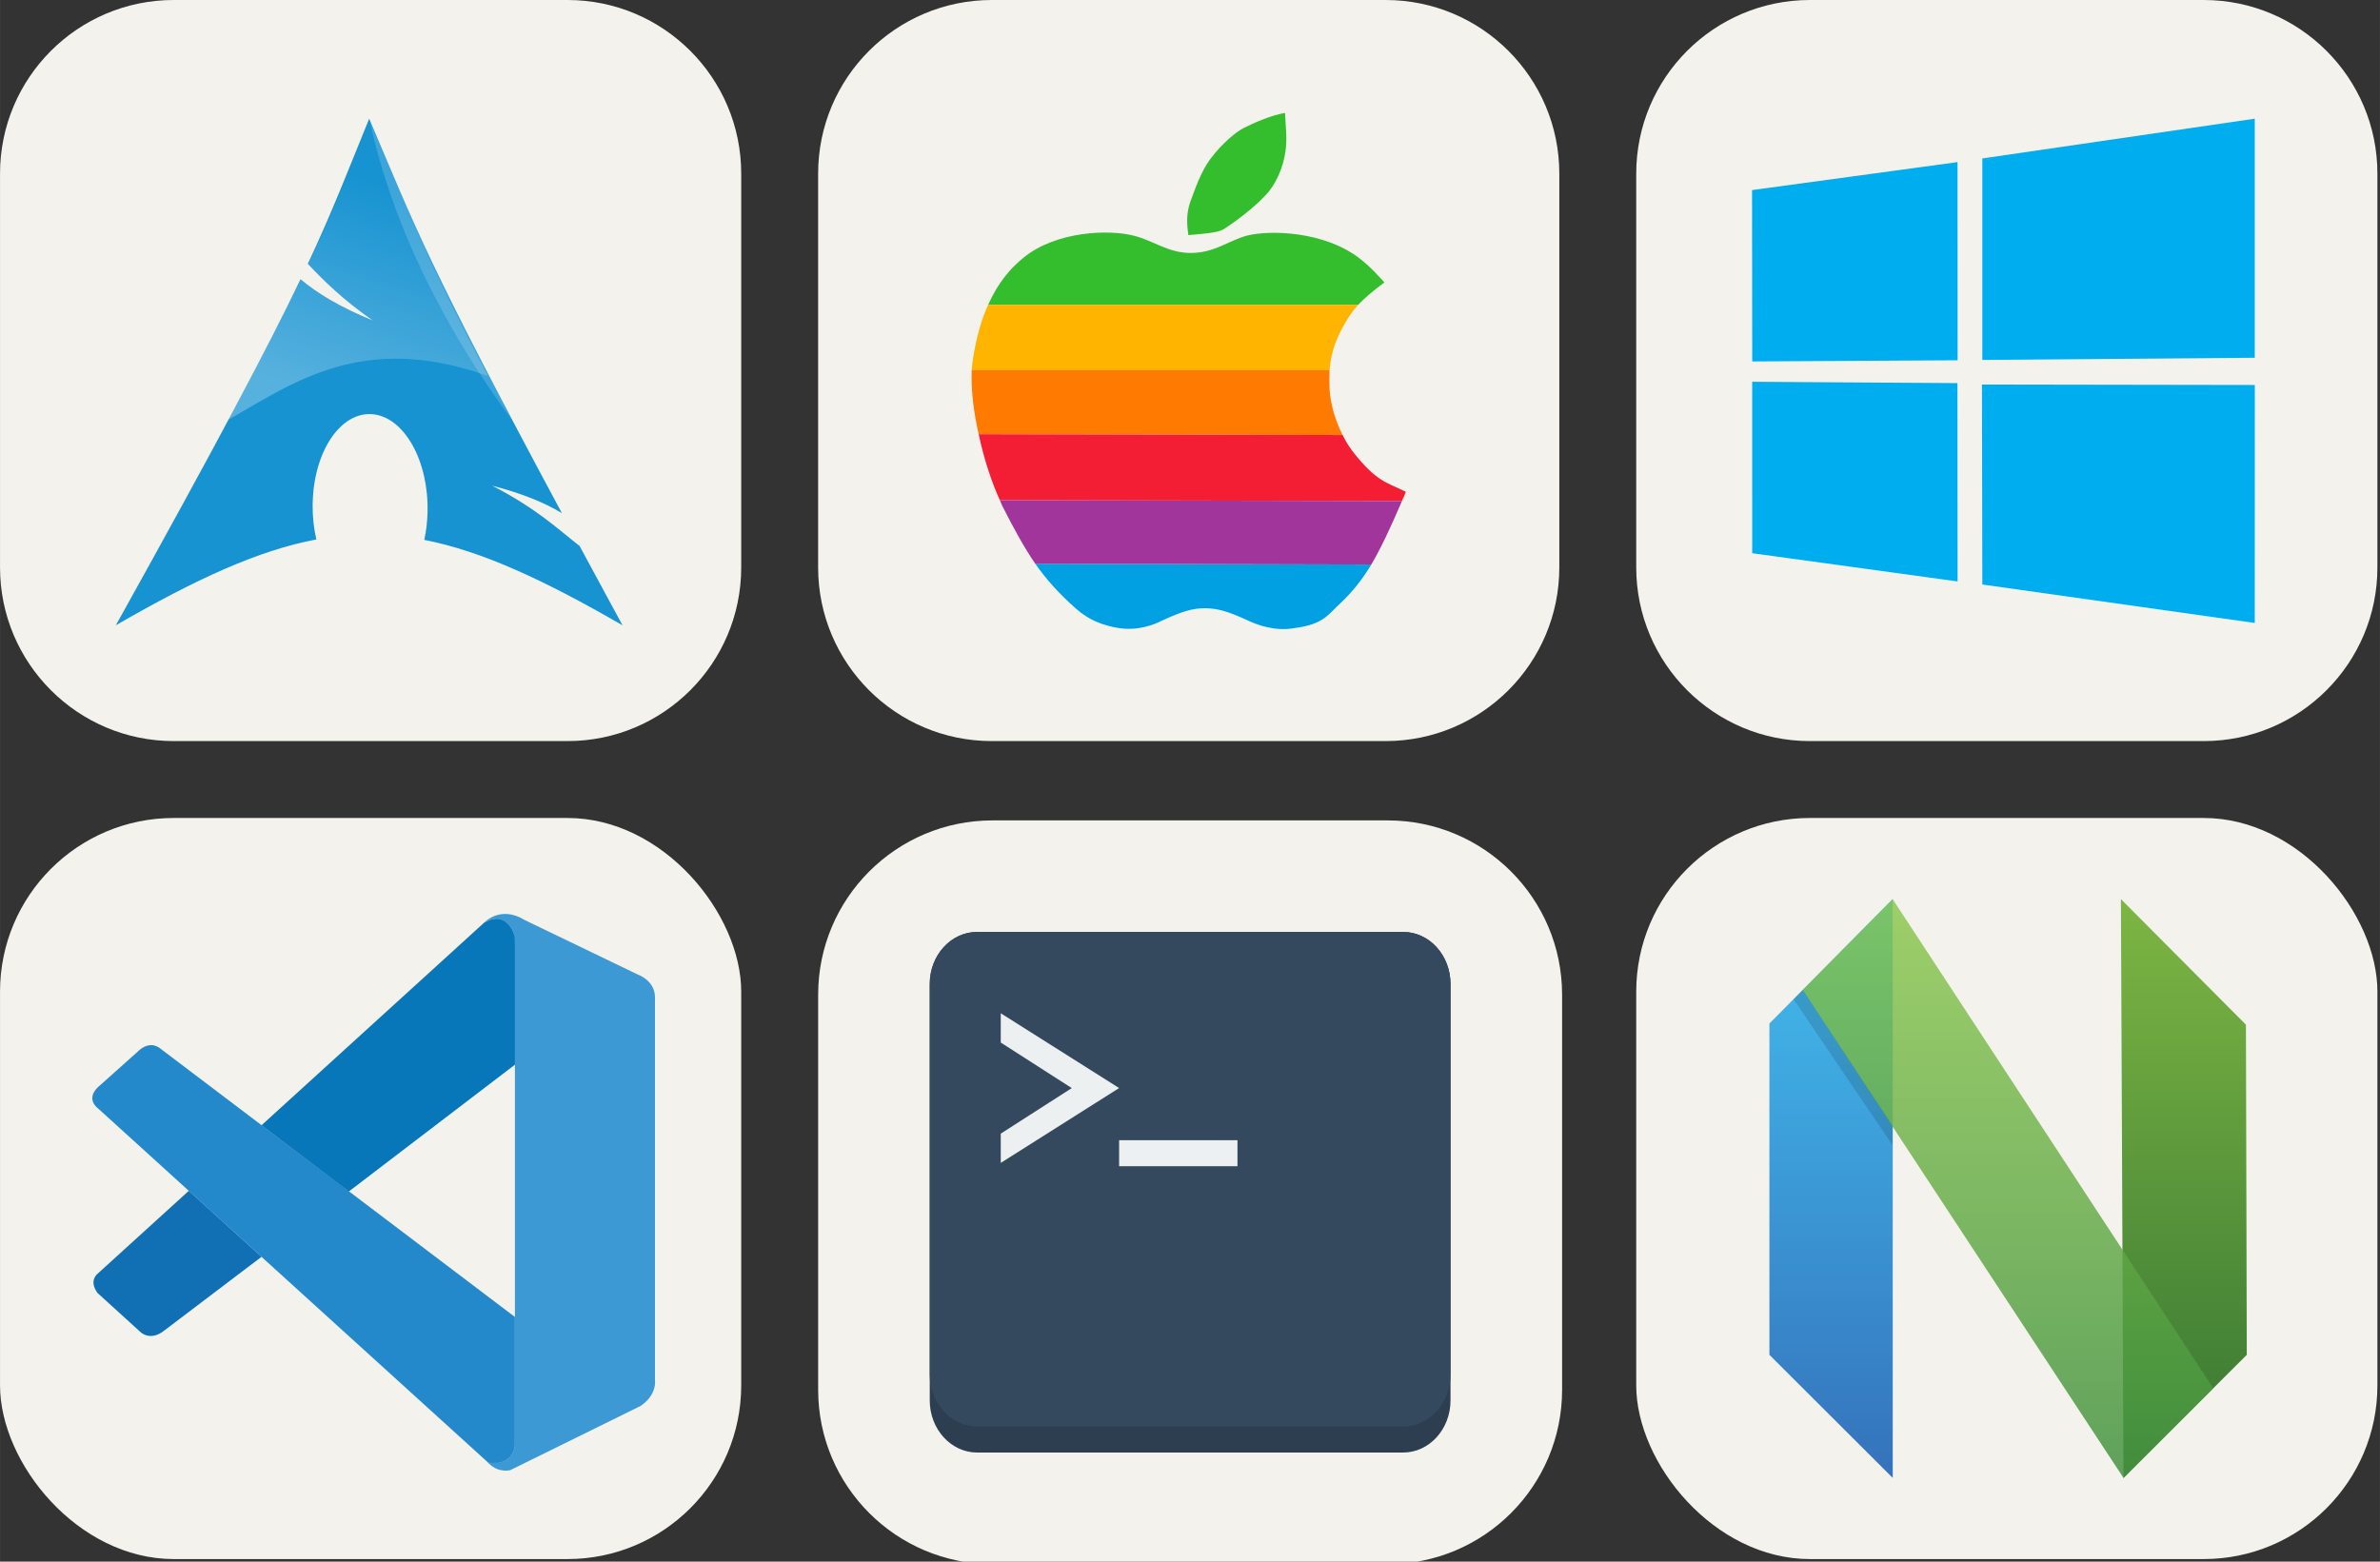 <?xml version="1.0" encoding="UTF-8" standalone="no"?>
<!-- Created with Inkscape (http://www.inkscape.org/) -->

<svg
   width="84.667mm"
   height="55.562mm"
   viewBox="0 0 84.667 55.563"
   version="1.1"
   id="svg1"
   inkscape:version="1.3.2 (091e20ef0f, 2023-11-25, custom)"
   sodipodi:docname="devtools.svg"
   xml:space="preserve"
   xmlns:inkscape="http://www.inkscape.org/namespaces/inkscape"
   xmlns:sodipodi="http://sodipodi.sourceforge.net/DTD/sodipodi-0.dtd"
   xmlns="http://www.w3.org/2000/svg"
   xmlns:svg="http://www.w3.org/2000/svg"><rect x="0" y="0" width="84.667" height="55.563" fill="#333333" stroke="none"/><sodipodi:namedview
     id="namedview1"
     pagecolor="#ffffff"
     bordercolor="#000000"
     borderopacity="0.25"
     inkscape:showpageshadow="2"
     inkscape:pageopacity="0.0"
     inkscape:pagecheckerboard="0"
     inkscape:deskcolor="#d1d1d1"
     inkscape:document-units="px"
     inkscape:zoom="2.8329125"
     inkscape:cx="123.19477"
     inkscape:cy="100.07369"
     inkscape:window-width="1920"
     inkscape:window-height="1002"
     inkscape:window-x="0"
     inkscape:window-y="0"
     inkscape:window-maximized="1"
     inkscape:current-layer="layer1" /><defs
     id="defs1"><linearGradient
       id="paint0_linear_33_618"
       x1="127.904"
       y1="61.731"
       x2="104.123"
       y2="133.77"
       gradientUnits="userSpaceOnUse"><stop
         stop-color="white"
         stop-opacity="0"
         id="stop5" /><stop
         offset="1"
         stop-color="white"
         stop-opacity="0.275"
         id="stop6" /></linearGradient><clipPath
       id="clip0_33_618"><rect
         width="256"
         height="256"
         fill="white"
         id="rect6" /></clipPath><clipPath
       id="clip1_33_618"><rect
         width="175"
         height="175"
         fill="white"
         transform="translate(40 41)"
         id="rect7" /></clipPath><clipPath
       id="clip0_33_732"><rect
         width="256"
         height="256"
         fill="white"
         id="rect8" /></clipPath><clipPath
       id="clip0_33_477"><rect
         width="256"
         height="256"
         fill="white"
         id="rect2" /></clipPath><linearGradient
       id="paint0_linear_306_34"
       x1="67.297"
       y1="28"
       x2="67.297"
       y2="227.958"
       gradientUnits="userSpaceOnUse"><stop
         stop-color="#16B0ED"
         stop-opacity="0.8"
         id="stop4" /><stop
         offset="1"
         stop-color="#0F59B2"
         stop-opacity="0.837"
         id="stop5-0" /></linearGradient><linearGradient
       id="paint1_linear_306_34"
       x1="189.14"
       y1="28.023"
       x2="189.14"
       y2="227.957"
       gradientUnits="userSpaceOnUse"><stop
         stop-color="#7DB643"
         id="stop6-9" /><stop
         offset="1"
         stop-color="#367533"
         id="stop7" /></linearGradient><linearGradient
       id="paint2_linear_306_34"
       x1="128.414"
       y1="28.033"
       x2="128.414"
       y2="228.01"
       gradientUnits="userSpaceOnUse"><stop
         stop-color="#88C649"
         stop-opacity="0.8"
         id="stop8" /><stop
         offset="1"
         stop-color="#439240"
         stop-opacity="0.84"
         id="stop9" /></linearGradient><clipPath
       id="clip0_33_732-3"><rect
         width="256"
         height="256"
         fill="#ffffff"
         id="rect8-6"
         x="0"
         y="0" /></clipPath></defs><g
     inkscape:label="Layer 1"
     inkscape:groupmode="layer"
     id="layer1"><g
       transform="matrix(1.203,0,0,1.323,27.902,-1334.029)"
       id="g3-0"
       inkscape:label="g5"><path
         d="M 17.844,1030.4 H 6.156 c -2.848,0 -5.156,2.099 -5.156,4.688 v 10.625 c 0,2.589 2.309,4.688 5.156,4.688 H 17.844 c 2.848,0 5.156,-2.099 5.156,-4.688 v -10.625 c 0,-2.589 -2.309,-4.688 -5.156,-4.688 z"
         fill="#f4f2ed"
         id="path1-3-6"
         style="fill:#f4f2ed;fill-opacity:1;stroke-width:0.082"
         inkscape:label="path4" /><path
         d="m 5.7,1033.4 c -0.773,0 -1.4,0.63 -1.4,1.4 v 4.9 1.4 4.9 c 0,0.77 0.627,1.4 1.4,1.4 h 6.3 6.3 c 0.774,0 1.4,-0.63 1.4,-1.4 v -4.9 -1.4 -4.9 c 0,-0.77 -0.626,-1.4 -1.4,-1.4 h -6.3 z"
         fill="#2c3e50"
         id="path1-6"
         style="stroke-width:0.7" /><path
         d="m 5.7,1033.4 c -0.773,0 -1.4,0.627 -1.4,1.4 v 2.1 2.1 0.7 0.7 0.7 2.1 2.1 c 0,0.773 0.627,1.4 1.4,1.4 h 6.3 6.3 c 0.774,0 1.4,-0.626 1.4,-1.4 v -2.1 -2.8 -1.4 -2.1 -2.1 c 0,-0.773 -0.626,-1.4 -1.4,-1.4 h -6.3 z"
         fill="#34495e"
         id="path2-2"
         style="stroke-width:0.7" /><path
         d="m 6.4,1035.587 v 0.787 l 2.1,1.225 -2.1,1.225 v 0.787 l 3.5,-2.013 z m 3.5,3.413 v 0.7 h 3.5 v -0.7 z"
         fill="#ecf0f1"
         id="path3-6"
         style="stroke-width:0.7" /></g><g
       style="fill:none"
       id="g1"
       transform="matrix(0.103,0,0,0.103,0,29.104)"
       inkscape:label="g4"><rect
         width="256"
         height="256"
         fill="#f4f2ed"
         rx="60"
         id="rect1"
         x="0"
         y="0" /><path
         fill="#2489ca"
         d="m 33.716,100.208 c 0,0 -4.734,-3.413 0.947,-7.97 L 47.899,80.402 c 0,0 3.788,-3.985 7.792,-0.513 L 177.84,172.368 v 44.346 c 0,0 -0.059,6.964 -8.996,6.194 z"
         id="path1-367" /><path
         fill="#1070b3"
         d="m 65.2,128.792 -31.484,28.623 c 0,0 -3.235,2.407 0,6.708 l 14.618,13.295 c 0,0 3.472,3.729 8.601,-0.513 l 33.378,-25.309 z"
         id="path2-5" /><path
         fill="#0877b9"
         d="M 120.474,129.029 178.215,84.939 177.84,40.83 c 0,0 -2.466,-9.627 -10.692,-4.616 L 90.312,106.145 Z"
         id="path3-3" /><path
         fill="#3c99d4"
         d="m 168.844,222.968 c 3.354,3.432 7.418,2.308 7.418,2.308 l 44.997,-22.173 c 5.76,-3.926 4.951,-8.798 4.951,-8.798 V 61.898 c 0,-5.819 -5.958,-7.832 -5.958,-7.832 L 181.253,35.267 c -8.522,-5.267 -14.105,0.947 -14.105,0.947 0,0 7.18,-5.168 10.692,4.616 v 175.075 c 0,1.204 -0.257,2.387 -0.769,3.453 -1.026,2.071 -3.255,4.004 -8.601,3.195 z"
         id="path4-56" /></g><g
       clip-path="url(#clip0_33_477)"
       id="g2"
       inkscape:label="g3"
       style="fill:none"
       transform="matrix(0.103,0,0,0.103,58.208,0)"><path
         d="M 196,0 H 60 C 26.863,0 0,26.863 0,60 v 136 c 0,33.137 26.863,60 60,60 h 136 c 33.137,0 60,-26.863 60,-60 V 60 C 256,26.863 229.137,0 196,0 Z"
         fill="#f4f2ed"
         id="path1-36" /><path
         d="m 40,65.663 70.968,-9.665 0.032,68.455 -70.934,0.404 z m 70.935,66.677 0.055,68.515 -70.934,-9.753 -0.004,-59.221 z M 119.537,54.733 213.636,41 v 82.582 l -94.099,0.748 z m 94.121,78.251 -0.022,82.211 -94.099,-13.281 -0.131,-69.083 z"
         fill="#00adef"
         id="path2-7" /></g><g
       clip-path="url(#clip0_33_732)"
       id="g8"
       style="fill:none"
       transform="matrix(0.103,0,0,0.103,29.104,0)"
       inkscape:label="g2"><path
         d="M 196,0 H 60 C 26.863,0 0,26.863 0,60 v 136 c 0,33.137 26.863,60 60,60 h 136 c 33.137,0 60,-26.863 60,-60 V 60 C 256,26.863 229.137,0 196,0 Z"
         fill="#f4f2ed"
         id="path1-3" /><path
         fill-rule="evenodd"
         clip-rule="evenodd"
         d="m 191.072,195.009 c -3.27,5.387 -6.54,9.426 -10.484,13.176 -4.424,3.944 -5.674,7.406 -15.87,8.754 -7.213,1.347 -13.465,-1.348 -15.87,-2.405 -7.214,-3.367 -10.966,-4.424 -15.293,-4.424 -4.232,0 -7.791,1.058 -14.909,4.328 -2.212,1.153 -8.175,3.751 -15.485,2.405 -7.502,-1.347 -11.35,-4.232 -14.139,-6.637 -5.771,-5.097 -10.099,-9.907 -14.043,-15.485 z"
         fill="#00a0e2"
         id="path2-6" /><path
         fill-rule="evenodd"
         clip-rule="evenodd"
         d="m 58.725,105.27 c 3.366,-7.598 7.791,-12.696 12.215,-16.255 11.254,-9.234 29.624,-9.811 38.088,-7.598 6.926,1.731 11.831,5.963 19.622,5.963 8.175,0 12.887,-4.136 19.333,-5.963 8.464,-2.116 26.931,-1.443 38.954,7.791 3.559,2.693 6.827,6.348 8.655,8.368 -4.327,3.174 -6.925,5.482 -9.041,7.694 z"
         fill="#34be2d"
         id="path3-7" /><path
         fill-rule="evenodd"
         clip-rule="evenodd"
         d="m 186.553,105.27 c -2.02,2.212 -3.462,4.329 -5.098,7.31 -1.922,3.463 -4.232,8.176 -4.809,15.293 H 53.051 c 0.096,-1.154 0.192,-2.404 0.385,-3.655 1.154,-7.598 2.982,-13.85 5.29,-18.948 z"
         fill="#ffb400"
         id="path4-5" /><path
         fill-rule="evenodd"
         clip-rule="evenodd"
         d="m 176.646,127.873 c -0.096,2.179 -0.096,4.362 0,6.541 0.289,5.29 2.116,11.157 4.521,15.87 L 55.455,149.995 c -1.731,-7.598 -2.693,-15.389 -2.405,-22.122 z"
         fill="#ff7a00"
         id="path5" /><path
         fill-rule="evenodd"
         clip-rule="evenodd"
         d="m 181.166,150.284 c 0.984,2.041 2.176,3.975 3.558,5.771 8.272,10.58 11.831,10.58 18.275,13.851 -0.479,1.152 -0.864,2.212 -1.346,3.174 L 62.765,172.791 c -2.693,-5.867 -5.482,-14.139 -7.31,-22.795 z"
         fill="#f41e34"
         id="path6" /><path
         fill-rule="evenodd"
         clip-rule="evenodd"
         d="m 201.653,173.08 c -4.039,9.426 -7.31,16.349 -10.581,21.929 L 74.981,194.721 c -3.847,-5.675 -7.31,-11.928 -11.253,-19.719 -0.289,-0.673 -0.673,-1.443 -0.962,-2.211 z"
         fill="#a2359c"
         id="path7" /><path
         fill-rule="evenodd"
         clip-rule="evenodd"
         d="m 161.352,52.658 c -0.674,4.809 -3.078,10.965 -6.925,14.908 -4.138,4.425 -10.581,9.234 -14.429,11.638 -2.116,1.347 -7.599,1.539 -12.118,2.02 -0.577,-4.04 -0.673,-7.502 0.577,-11.254 1.635,-4.424 3.753,-10.773 7.118,-15.197 4.135,-5.482 8.848,-9.234 11.445,-10.58 3.464,-1.731 9.235,-4.328 14.236,-5.194 0.193,4.424 0.867,9.426 0.096,13.658 z"
         fill="#34be2d"
         id="path8" /></g><g
       clip-path="url(#clip0_33_618)"
       id="g5"
       style="fill:none"
       transform="scale(0.103)"
       inkscape:label="g1"><path
         d="M 196,0 H 60 C 26.863,0 0,26.863 0,60 v 136 c 0,33.137 26.863,60 60,60 h 136 c 33.137,0 60,-26.863 60,-60 V 60 C 256,26.863 229.137,0 196,0 Z"
         fill="#f4f2ed"
         id="path1" /><g
         clip-path="url(#clip1_33_618)"
         id="g4"><path
           d="m 127.5,41 c -7.789,19.098 -12.519,31.607 -21.191,50.137 5.317,5.636 11.852,12.176 22.451,19.59 -11.395,-4.69 -19.163,-9.385 -24.972,-14.271 C 92.689,119.617 75.288,152.594 40,216 c 27.728,-16.008 49.224,-25.882 69.257,-29.651 -0.857,-3.694 -1.315,-7.709 -1.282,-11.877 l 0.021,-0.876 c 0.44,-17.77 9.686,-31.433 20.636,-30.506 10.95,0.928 19.474,16.09 19.034,33.86 -0.083,3.347 -0.472,6.563 -1.132,9.549 19.817,3.878 41.11,13.708 68.466,29.501 -5.395,-9.932 -10.227,-18.881 -14.825,-27.408 -7.244,-5.614 -14.795,-12.918 -30.207,-20.828 10.593,2.752 18.185,5.935 24.097,9.485 C 147.31,90.2 143.533,78.625 127.5,41 Z"
           fill="#1793d1"
           id="path2" /><path
           d="M 176.755,145.015 C 138.825,93.532 130.033,52.039 127.806,42.133 c 20.233,46.669 20.095,47.241 48.949,102.882 z"
           fill="#ffffff"
           fill-opacity="0.166"
           id="path3" /><path
           d="m 127.821,41.748 c -0.973,2.392 -1.921,4.713 -2.819,6.921 -0.996,2.446 -1.943,4.781 -2.884,7.071 -0.941,2.289 -1.874,4.524 -2.799,6.729 -0.925,2.205 -1.852,4.386 -2.798,6.58 -0.947,2.194 -1.899,4.41 -2.906,6.665 -1.006,2.255 -2.057,4.555 -3.161,6.943 -1.105,2.388 -2.263,4.862 -3.504,7.455 -0.172,0.359 -0.38,0.768 -0.555,1.132 5.301,5.614 11.827,12.111 22.366,19.482 -11.366,-4.677 -19.126,-9.355 -24.93,-14.227 -0.301,0.615 -0.565,1.165 -0.875,1.794 -0.409,0.829 -0.9,1.772 -1.325,2.628 -0.746,1.529 -1.525,3.1 -2.328,4.721 -0.309,0.614 -0.58,1.145 -0.897,1.773 -5.072,10.18 -11.365,22.366 -19.461,37.512 22.194,-12.504 46.132,-30.544 89.615,-15.017 -2.18,-4.13 -4.184,-8.002 -6.067,-11.643 -1.882,-3.641 -3.631,-7.051 -5.255,-10.275 -1.623,-3.224 -3.124,-6.264 -4.529,-9.143 -1.404,-2.879 -2.706,-5.597 -3.93,-8.203 -1.225,-2.606 -2.378,-5.114 -3.461,-7.519 -1.083,-2.405 -2.116,-4.71 -3.097,-6.986 -0.982,-2.276 -1.922,-4.511 -2.842,-6.729 -0.919,-2.219 -1.817,-4.432 -2.713,-6.665 -0.32,-0.798 -0.64,-1.629 -0.961,-2.435 -2.453,-5.759 -4.972,-11.726 -7.883,-18.564 z"
           fill="url(#paint0_linear_33_618)"
           id="path4"
           style="fill:url(#paint0_linear_33_618)" /></g></g><g
       style="fill:none"
       id="g3"
       transform="matrix(0.103,0,0,0.103,58.208,29.104)"
       inkscape:label="g6"><rect
         width="256"
         height="256"
         rx="60"
         fill="#f4f2ed"
         id="rect1-3"
         x="0"
         y="0" /><path
         fill-rule="evenodd"
         clip-rule="evenodd"
         d="M 46,71.006 88.595,28 V 227.957 L 46,185.45 Z"
         fill="url(#paint0_linear_306_34)"
         id="path1-67"
         style="fill:url(#paint0_linear_306_34)" /><path
         fill-rule="evenodd"
         clip-rule="evenodd"
         d="M 210.584,71.41 167.406,28.023 168.282,227.958 210.878,185.45 Z"
         fill="url(#paint1_linear_306_34)"
         id="path2-53"
         style="fill:url(#paint1_linear_306_34)" /><path
         fill-rule="evenodd"
         clip-rule="evenodd"
         d="M 88.567,28.033 199.309,197.012 168.32,228 57.52,59.395 Z"
         fill="url(#paint2_linear_306_34)"
         id="path3-5"
         style="fill:url(#paint2_linear_306_34)" /><path
         fill-rule="evenodd"
         clip-rule="evenodd"
         d="m 88.605,106.416 -0.058,6.656 -34.194,-50.479 3.167,-3.225 z"
         fill="#000000"
         fill-opacity="0.13"
         id="path4-6" /></g></g></svg>
